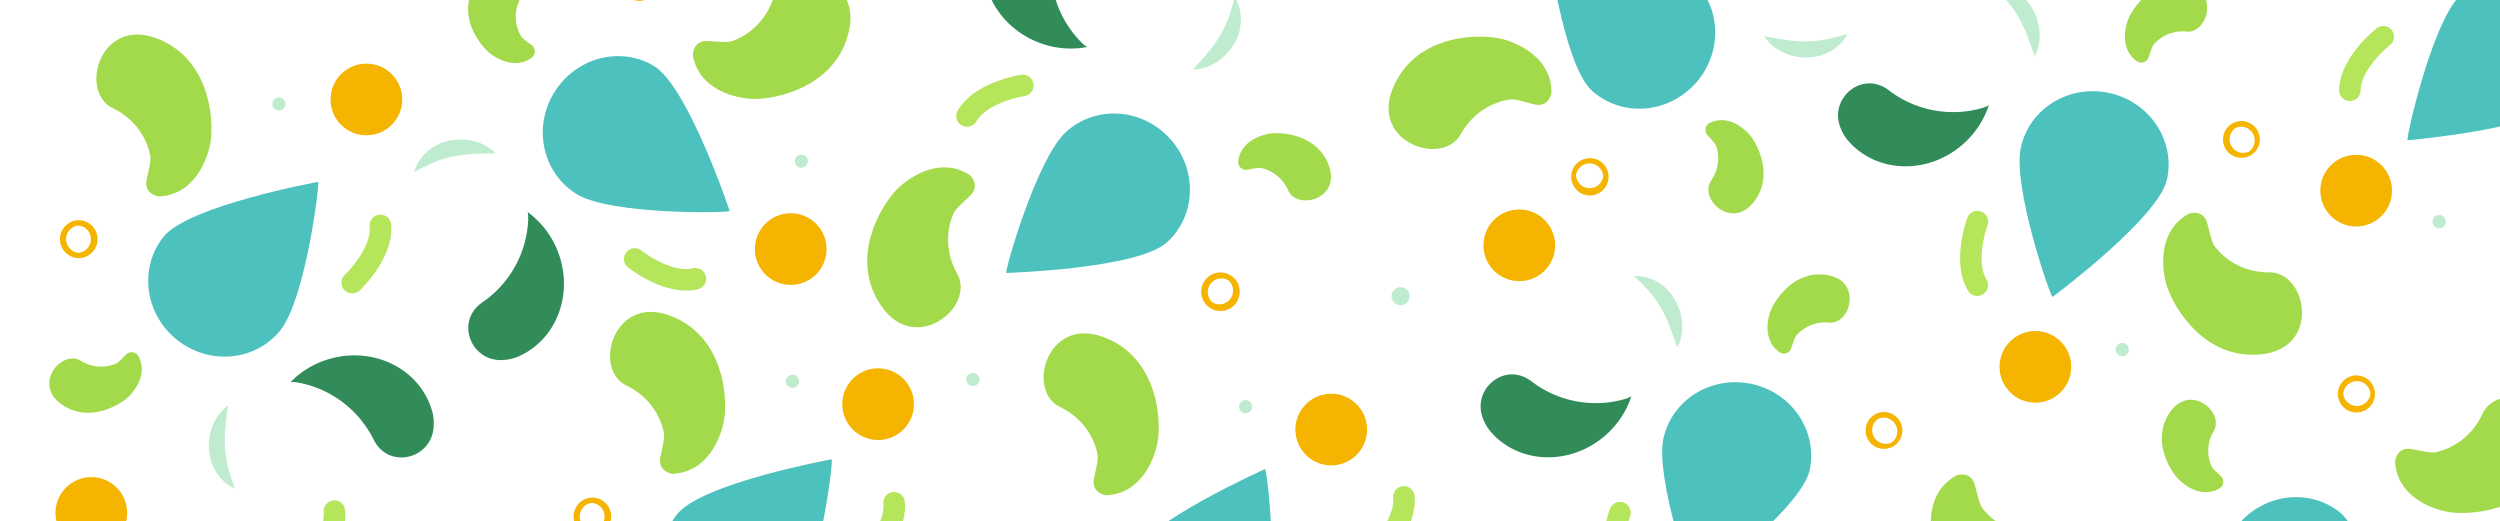 <svg id="Layer_1" data-name="Layer 1" xmlns="http://www.w3.org/2000/svg" viewBox="0 0 1280 267"><defs><style>.cls-1{fill:#f5b400;}.cls-2{fill:#4cc1be;}.cls-3{fill:#a3da4b;}.cls-4{fill:#bfebce;}.cls-5{fill:#b5e55a;}.cls-6{fill:#318c5a;}</style></defs><path class="cls-1" d="M40.19,132.17a9.72,9.72,0,0,1-.13-19.43A9.74,9.74,0,0,1,47,115.48a9.72,9.72,0,0,1-6.63,16.69Zm0-16.68h-.1a7,7,0,0,0,.09,13.93h.11a7,7,0,0,0-.1-13.93Z"/><path class="cls-2" d="M143.63,169c-12.72,15.95-36.43,18.19-53,5S71,137.17,83.74,121.22s79.11-28.09,79.11-28.09C163.84,94,156.34,153,143.63,169Z"/><path class="cls-3" d="M77,80.19S75.14,63.84,57.73,55.38s-6.59-46.31,22-35.88,29.9,43.39,27.92,54.06c-1.33,7.2-7.63,26-25.94,27a2.24,2.24,0,0,1-.58,0c-1.47-.25-7.49-1.74-6-8.92C77,83.41,77.13,82.17,77,80.19Z"/><path class="cls-3" d="M59.36,186.18a19.62,19.62,0,0,1-18-1.48c-9.57-5.74-24.42,11.4-10.37,21.93s30.36.77,34.89-3.55c3-2.91,10.13-11.87,4.84-21a1.64,1.64,0,0,0-.2-.26,4,4,0,0,0-6.18-.06C60.9,185.15,60.36,185.62,59.36,186.18Z"/><circle class="cls-4" cx="142.78" cy="53.22" r="3.38"/><path class="cls-4" d="M116.7,207.63c-.51,4.14-1,7.81-1.3,11.39a67.46,67.46,0,0,0-.17,10.31,16.12,16.12,0,0,0,.21,2.5l.29,2.49c.38,1.63.57,3.34,1.1,5a23.93,23.93,0,0,0,.68,2.58c.3.85.57,1.73.84,2.63.52,1.83,1.35,3.54,1.87,5.66a23.25,23.25,0,0,1-2.72-1.51,12.91,12.91,0,0,1-2.51-1.87c-.75-.71-1.49-1.46-2.21-2.24-.18-.2-.37-.39-.54-.59l-.45-.65c-.3-.44-.6-.87-.88-1.33a25.44,25.44,0,0,1-2.79-5.8,29.37,29.37,0,0,1-1.14-6.37,27.66,27.66,0,0,1,2.15-12.46A22.75,22.75,0,0,1,116.7,207.63Z"/><circle class="cls-1" cx="187.59" cy="50.93" r="18.35"/><path class="cls-5" d="M180.34,150.22a5.51,5.51,0,0,1-3.79-9.51c3.85-3.66,13.62-15.22,12.73-24.77a5.51,5.51,0,0,1,11-1c1.57,16.87-15.4,33.12-16.12,33.8A5.5,5.5,0,0,1,180.34,150.22Z"/><path class="cls-6" d="M148.81,195.6c.35,0,.69,0,1,0a15.75,15.75,0,0,1,2.47.22,54.15,54.15,0,0,1,39,29.23c.19.39.4.77.62,1.14,8.19,14.19,29.45,8.36,30.15-8a23.25,23.25,0,0,0-.52-6.64c-5.33-21.32-28.28-34-51.26-28.2A45,45,0,0,0,148.81,195.6Z"/><path class="cls-1" d="M317.61-7.92A9.63,9.63,0,0,1,319.37-15a9.64,9.64,0,0,1,6.35-3.88A9.62,9.62,0,0,1,333-17.14a9.64,9.64,0,0,1,3.88,6.34,9.72,9.72,0,0,1-1.74,7.23A9.69,9.69,0,0,1,328.74.32a9.73,9.73,0,0,1-11.11-8.09C317.62-7.82,317.62-7.87,317.61-7.92Zm16.52-2.34a.43.43,0,0,1,0-.11,7,7,0,0,0-8-5.79,7,7,0,0,0-5.81,7.86s0,.06,0,.1a7,7,0,0,0,8,5.8A7,7,0,0,0,334.13-10.26Z"/><path class="cls-2" d="M295.79,99.68C278.2,89.34,272.64,66.18,283.36,48S317,23.31,334.6,33.65s39,74.35,39,74.35C372.85,109.11,313.37,110,295.79,99.68Z"/><path class="cls-3" d="M374.27,21.19S390.2,17,396.11-1.4,441-14.47,434.74,15.35,396,51.08,385.17,50.63c-7.31-.3-26.8-3.88-30.36-21.88a2.2,2.2,0,0,1-.05-.57c0-1.49.67-7.67,8-7.15C371.07,21.61,372.32,21.59,374.27,21.19Z"/><path class="cls-3" d="M266.85,18.68A19.62,19.62,0,0,1,265.77.61C270.1-9.68,251-22,242.59-6.56s3.53,30.16,8.44,34c3.31,2.62,13.18,8.36,21.49,1.83a1.36,1.36,0,0,0,.24-.24,4,4,0,0,0-.81-6.12C268.09,20.07,267.55,19.59,266.85,18.68Z"/><circle class="cls-4" cx="410.25" cy="82.5" r="3.38"/><path class="cls-4" d="M253.72,78.48c-4.17.08-7.88.12-11.47.32A67.75,67.75,0,0,0,232,80.09a15.43,15.43,0,0,0-2.44.56l-2.43.64c-1.56.61-3.23,1-4.8,1.79a26.06,26.06,0,0,0-2.45,1q-1.2.61-2.49,1.2c-1.73.78-3.31,1.84-5.34,2.65a23.15,23.15,0,0,1,1.12-2.9,13,13,0,0,1,1.49-2.75c.6-.85,1.24-1.69,1.91-2.51.17-.2.33-.42.51-.61l.58-.54c.39-.35.78-.72,1.19-1.06A25.38,25.38,0,0,1,224.22,74a28.32,28.32,0,0,1,6.14-2,27.36,27.36,0,0,1,12.64.37A22.69,22.69,0,0,1,253.72,78.48Z"/><circle class="cls-1" cx="404.85" cy="127.52" r="18.35"/><path class="cls-5" d="M319.54,133.38a5.51,5.51,0,0,1,8.88-5.1c4.16,3.29,17,11.33,26.32,9.1a5.51,5.51,0,0,1,2.56,10.72c-16.47,3.93-35-10.57-35.74-11.19A5.5,5.5,0,0,1,319.54,133.38Z"/><path class="cls-6" d="M270.16,108.57c.06.35.11.68.16,1a15.92,15.92,0,0,1,.13,2.49A54.09,54.09,0,0,1,247,154.79c-.36.25-.71.5-1.05.77-12.88,10.12-4.11,30.34,12.2,28.72a23.12,23.12,0,0,0,6.49-1.45C285,174.54,294.28,150,285.35,128.1A45.15,45.15,0,0,0,270.16,108.57Z"/><path class="cls-1" d="M303.19,274.17a9.72,9.72,0,0,1-.13-19.43,9.74,9.74,0,0,1,6.91,2.74,9.72,9.72,0,0,1-6.63,16.69Zm0-16.68h-.1a7,7,0,0,0,.09,13.93h.11a7,7,0,0,0-.1-13.93Z"/><path class="cls-2" d="M406.63,311c-12.72,15.95-36.43,18.19-53,5s-19.64-36.8-6.92-52.75,79.11-28.09,79.11-28.09C426.84,236,419.34,295,406.63,311Z"/><path class="cls-3" d="M340,222.19s-1.86-16.35-19.27-24.81-6.59-46.31,22-35.88,29.9,43.39,27.92,54.06c-1.33,7.2-7.63,26-25.94,27a2.24,2.24,0,0,1-.58,0c-1.47-.25-7.49-1.74-5.95-8.92C340,225.41,340.13,224.17,340,222.19Z"/><circle class="cls-4" cx="405.78" cy="195.22" r="3.38"/><circle class="cls-1" cx="449.59" cy="206.93" r="18.35"/><path class="cls-5" d="M443.34,292.22a5.51,5.51,0,0,1-3.79-9.51c3.85-3.66,13.62-15.22,12.73-24.77a5.51,5.51,0,1,1,11-1c1.57,16.87-15.4,33.12-16.12,33.8A5.5,5.5,0,0,1,443.34,292.22Z"/><path class="cls-2" d="M646.85,318.41c-8.61,18.49-31.13,26.23-50.3,17.3s-27.74-31.16-19.13-49.64,70.3-45.9,70.3-45.9C648.89,240.8,655.46,299.92,646.85,318.41Z"/><path class="cls-3" d="M562,233.19s-1.86-16.35-19.27-24.81-6.59-46.31,22-35.88,29.9,43.39,27.92,54.06c-1.33,7.2-7.63,26-25.94,27a2.24,2.24,0,0,1-.58,0c-1.47-.25-7.49-1.74-5.95-8.92C562,236.41,562.13,235.17,562,233.19Z"/><circle class="cls-4" cx="637.78" cy="208.22" r="3.38"/><circle class="cls-1" cx="681.59" cy="219.93" r="18.35"/><path class="cls-5" d="M704.34,289.22a5.51,5.51,0,0,1-3.79-9.51c3.85-3.66,13.62-15.22,12.73-24.77a5.51,5.51,0,1,1,11-1c1.57,16.87-15.4,33.12-16.12,33.8A5.5,5.5,0,0,1,704.34,289.22Z"/><path class="cls-1" d="M823.58,90.6a9.56,9.56,0,1,1,0-.15A.76.76,0,0,1,823.58,90.6Zm-16.65-1a.41.41,0,0,1,0,.11,7,7,0,0,0,13.91.69.38.38,0,0,0,0-.1,7,7,0,0,0-13.91-.7Z"/><path class="cls-2" d="M866.19-10.58c15.2,13.59,16.09,37.4,2,53.16S830.32,60.1,815.12,46.5s-23.56-80.58-23.56-80.58C792.5-35,851-24.18,866.19-10.58Z"/><path class="cls-3" d="M773.77,50.9s-16.43.92-25.87,17.83-46.6,4-34.56-24,45-27.39,55.55-24.81C776,21.61,794.4,29,794.35,47.31a3.68,3.68,0,0,1-.07.58c-.34,1.45-2.17,7.38-9.25,5.43C777,51.11,775.76,50.88,773.77,50.9Z"/><path class="cls-3" d="M878.59,74.53a19.6,19.6,0,0,1-2.51,17.93c-6.27,9.23,10,25,21.32,11.6s2.48-30.27-1.57-35c-2.73-3.22-11.27-10.79-20.71-6a1.67,1.67,0,0,0-.28.18,4,4,0,0,0-.41,6.17C877.65,72.92,878.08,73.5,878.59,74.53Z"/><path class="cls-4" d="M903.26,18.5c4.1.74,7.74,1.43,11.3,1.94a66.4,66.4,0,0,0,10.28.75,16,16,0,0,0,2.5-.06l2.51-.16c1.65-.28,3.37-.37,5.06-.81a24.14,24.14,0,0,0,2.61-.53c.86-.25,1.76-.47,2.68-.69,1.85-.42,3.61-1.15,5.75-1.54A24.18,24.18,0,0,1,944.29,20a13.62,13.62,0,0,1-2,2.4c-.76.7-1.54,1.4-2.36,2.08l-.62.5-.68.41c-.45.27-.9.55-1.37.81a25.89,25.89,0,0,1-6,2.45,28.39,28.39,0,0,1-6.42.77,27.47,27.47,0,0,1-12.33-2.85A22.69,22.69,0,0,1,903.26,18.5Z"/><circle class="cls-1" cx="46.75" cy="262.62" r="18.35"/><path class="cls-1" d="M960.72,211.81a9.42,9.42,0,1,1-.13.06Zm7.37,15,.09-.05a7,7,0,0,0-6.24-12.45l-.09,0a7,7,0,0,0,6.24,12.46Z"/><path class="cls-2" d="M851.67,224.5c4.36-19.92,24.65-32.41,45.31-27.89S930.86,221,926.5,240.87,867.94,301,867.94,301C866.66,300.68,847.32,244.42,851.67,224.5Z"/><path class="cls-3" d="M1014.67,259.7s8.9,13.85,28.26,13.75,26.37,38.62-3.92,41.92-46-25.71-48.94-36.15c-2-7.05-4.63-26.68,11.36-35.66a2.5,2.5,0,0,1,.53-.23c1.43-.42,7.49-1.74,9.28,5.38C1013.27,256.8,1013.68,258,1014.67,259.7Z"/><path class="cls-3" d="M919.67,171.83a19.61,19.61,0,0,1,16.84-6.65c11.13.92,16.87-21-.39-24.26s-27.57,12.73-29.72,18.6c-1.46,4-3.85,15.13,4.94,21a1.4,1.4,0,0,0,.3.15,4,4,0,0,0,5.57-2.68C918.74,173.43,919,172.77,919.67,171.83Z"/><path class="cls-4" d="M858.75,177.92c-1.37-3.93-2.56-7.44-3.86-10.79a68.5,68.5,0,0,0-4.41-9.32,16.54,16.54,0,0,0-1.29-2.15l-1.37-2.11c-1.06-1.29-2-2.75-3.19-4-.6-.63-1.08-1.43-1.75-2s-1.27-1.29-1.91-2c-1.28-1.4-2.79-2.57-4.18-4.25a23,23,0,0,1,3.1.16A13.72,13.72,0,0,1,843,142c1,.32,2,.66,3,1,.24.1.5.18.74.29l.69.39c.46.26.93.51,1.38.8a26,26,0,0,1,5.06,4,28.3,28.3,0,0,1,3.83,5.21,27.43,27.43,0,0,1,3.58,12.13A22.67,22.67,0,0,1,858.75,177.92Z"/><path class="cls-5" d="M827,257.55a5.51,5.51,0,0,1,7.6,6.85c-1.84,5-5.49,19.67-.47,27.85a5.51,5.51,0,0,1-9.39,5.76c-8.86-14.43-.82-36.51-.47-37.44A5.49,5.49,0,0,1,827,257.55Z"/><path class="cls-6" d="M835.26,202.9c-.31.17-.61.33-.91.47a14.85,14.85,0,0,1-2.32.9,54.12,54.12,0,0,1-47.89-9c-.35-.27-.7-.52-1.06-.76C769.46,185.41,753,200,759.57,215a23.57,23.57,0,0,0,3.4,5.73c14.2,16.77,40.37,18,58.45,2.65A45.18,45.18,0,0,0,835.26,202.9Z"/><path class="cls-1" d="M1143.72,62.81a9.42,9.42,0,1,1-.13.06Zm7.37,15,.09,0a7,7,0,0,0-6.24-12.45l-.09,0a7,7,0,0,0,6.24,12.46Z"/><path class="cls-2" d="M1034.67,75.5c4.36-19.92,24.65-32.41,45.31-27.89S1113.86,72,1109.5,91.87,1050.94,152,1050.94,152C1049.66,151.68,1030.32,95.42,1034.67,75.5Z"/><path class="cls-3" d="M1133.67,125.7s8.9,13.85,28.26,13.75,26.37,38.62-3.92,41.92-46-25.71-48.94-36.15c-2-7.05-4.63-26.68,11.36-35.66a2.5,2.5,0,0,1,.53-.23c1.43-.42,7.49-1.74,9.28,5.38C1132.27,122.8,1132.68,124,1133.67,125.7Z"/><path class="cls-3" d="M1102.67,22.83a19.61,19.61,0,0,1,16.84-6.65c11.13.92,16.87-21-.39-24.26s-27.57,12.73-29.72,18.6c-1.46,4-3.85,15.13,4.94,21a1.4,1.4,0,0,0,.3.15,4,4,0,0,0,5.57-2.68C1101.74,24.43,1102,23.77,1102.67,22.83Z"/><circle class="cls-4" cx="1086.58" cy="178.96" r="3.38"/><path class="cls-4" d="M1041.75,28.92c-1.37-3.93-2.56-7.44-3.86-10.79a68.5,68.5,0,0,0-4.41-9.32,16.54,16.54,0,0,0-1.29-2.15l-1.37-2.11c-1.06-1.29-2-2.75-3.19-4-.6-.63-1.08-1.43-1.75-2s-1.27-1.29-1.91-2c-1.28-1.4-2.79-2.57-4.18-4.25a23,23,0,0,1,3.1.16A13.72,13.72,0,0,1,1026-7c1,.32,2,.66,3,1,.24.1.5.18.74.29l.69.39c.46.26.93.51,1.38.8a26,26,0,0,1,5.06,4,28.3,28.3,0,0,1,3.83,5.21,27.43,27.43,0,0,1,3.58,12.13A22.67,22.67,0,0,1,1041.75,28.92Z"/><circle class="cls-1" cx="1042.11" cy="187.82" r="18.35"/><path class="cls-5" d="M1010,108.55a5.51,5.51,0,0,1,7.6,6.85c-1.84,5-5.49,19.67-.47,27.85a5.51,5.51,0,0,1-9.39,5.76c-8.86-14.43-.82-36.51-.47-37.44A5.49,5.49,0,0,1,1010,108.55Z"/><path class="cls-6" d="M1018.26,53.9c-.31.17-.61.33-.91.47a14.85,14.85,0,0,1-2.32.9,54.12,54.12,0,0,1-47.89-9c-.35-.27-.7-.52-1.06-.76C952.46,36.41,936,51,942.57,66a23.57,23.57,0,0,0,3.4,5.73c14.2,16.77,40.37,18,58.45,2.65A45.18,45.18,0,0,0,1018.26,53.9Z"/><path class="cls-1" d="M1197,201.64a9.49,9.49,0,1,1,0,.14Zm16.68-.28s0-.06,0-.1a7,7,0,0,0-13.92.33v.11a7,7,0,0,0,13.93-.34Z"/><path class="cls-2" d="M1150.89,322.67c-16.16-12.44-18.8-36.11-5.89-52.87s36.47-20.25,52.62-7.81S1227,340.62,1227,340.62C1226.17,341.63,1167,335.12,1150.89,322.67Z"/><path class="cls-3" d="M1246.54,231.57s16.32-2.13,24.49-19.69,46.18-7.36,36.24,21.44-42.88,30.62-53.59,28.83c-7.22-1.21-26.1-7.2-27.4-25.49a2.79,2.79,0,0,1,0-.58c.23-1.47,1.62-7.52,8.82-6.1C1243.31,231.59,1244.56,231.73,1246.54,231.57Z"/><path class="cls-3" d="M1132.27,238.71a19.64,19.64,0,0,1,1.18-18.08c5.58-9.66-11.81-24.22-22.11-10s-.25,30.37,4.14,34.83c3,3,12,9.93,21.09,4.48a1.05,1.05,0,0,0,.27-.2,4,4,0,0,0,0-6.18C1133.32,240.23,1132.85,239.69,1132.27,238.71Z"/><path class="cls-1" d="M630.41,141.21a9.86,9.86,0,1,1-.12-.08Zm-9.55,13.68.08.06a7,7,0,0,0,7.89-11.48l-.08-.06a7,7,0,0,0-7.89,11.48Z"/><path class="cls-2" d="M545.68,67.67c15-13.84,38.76-12.47,53.11,3.06s13.86,39.34-1.12,53.19-82.44,15.82-82.44,15.82C514.38,138.72,530.71,81.51,545.68,67.67Z"/><path class="cls-3" d="M488.48,108.79s-7.84,14.47,1.61,31.38S469,181.91,451.49,157s.3-52.69,8-60.31c5.21-5.15,21.12-17,36.71-7.28a2.71,2.71,0,0,1,.46.36c1.05,1,5.14,5.72-.23,10.72C490.35,106.16,489.51,107.09,488.48,108.79Z"/><path class="cls-3" d="M645.59,86A19.62,19.62,0,0,1,659.54,97.5c4.57,10.18,26.56,4.62,21.06-12.06s-24.46-18-30.64-17c-4.17.64-15.11,3.94-16,14.47a1.3,1.3,0,0,0,0,.34,4,4,0,0,0,5,3.58C643.73,85.92,644.45,85.85,645.59,86Z"/><circle class="cls-4" cx="498.1" cy="194.27" r="3.38"/><path class="cls-4" d="M610.84,35.56c2.78-3.1,5.28-5.84,7.58-8.6a68.48,68.48,0,0,0,6-8.36,16.78,16.78,0,0,0,1.26-2.17l1.18-2.21c.62-1.56,1.45-3.07,2-4.73.26-.83.72-1.63.91-2.51s.52-1.74.82-2.63c.61-1.8.91-3.68,1.7-5.71a23.27,23.27,0,0,1,1.37,2.79,13.46,13.46,0,0,1,1,3c.2,1,.39,2.05.53,3.11,0,.26.08.52.1.79v.79c0,.52,0,1.06,0,1.59a25.6,25.6,0,0,1-1,6.35,29,29,0,0,1-2.71,5.87,27.64,27.64,0,0,1-8.9,9A22.75,22.75,0,0,1,610.84,35.56Z"/><circle class="cls-1" cx="777.87" cy="125.6" r="18.35"/><path class="cls-5" d="M526.79,39.23a5.51,5.51,0,0,1-2.33,10c-5.25.79-19.88,4.69-24.61,13a5.51,5.51,0,0,1-9.58-5.44c8.36-14.73,31.57-18.34,32.56-18.49A5.45,5.45,0,0,1,526.79,39.23Z"/><path class="cls-6" d="M556.62,24.05l-.86-.57a16.09,16.09,0,0,1-1.9-1.6A54.1,54.1,0,0,1,538.61-24.4q.09-.64.15-1.29c1.39-16.33-19.38-23.7-29.32-10.68a23.48,23.48,0,0,0-3.37,5.74c-7.83,20.54,3.77,44,25.9,52.46A45,45,0,0,0,556.62,24.05Z"/><path class="cls-2" d="M1259.1-1.84c14.19-14.65,38-14.6,53.2.11s16,38.51,1.84,53.16-81.45,20.38-81.45,20.38C1231.79,70.83,1244.92,12.81,1259.1-1.84Z"/><circle class="cls-4" cx="1248.84" cy="113.46" r="3.38"/><circle class="cls-1" cx="1206.36" cy="97.6" r="18.35"/><path class="cls-5" d="M1220.76,13.31a5.51,5.51,0,0,1,2.86,9.83c-4.18,3.26-15,13.84-15,23.43a5.51,5.51,0,0,1-11,0c0-16.94,18.5-31.48,19.29-32.1A5.49,5.49,0,0,1,1220.76,13.31Z"/><path class="cls-5" d="M156.8,296.55A5.51,5.51,0,0,1,153,287c3.84-3.65,13.61-15.22,12.72-24.77a5.51,5.51,0,0,1,11-1c1.57,16.86-15.4,33.11-16.12,33.8A5.51,5.51,0,0,1,156.8,296.55Z"/><circle class="cls-4" cx="717.07" cy="151.66" r="4.63"/></svg>